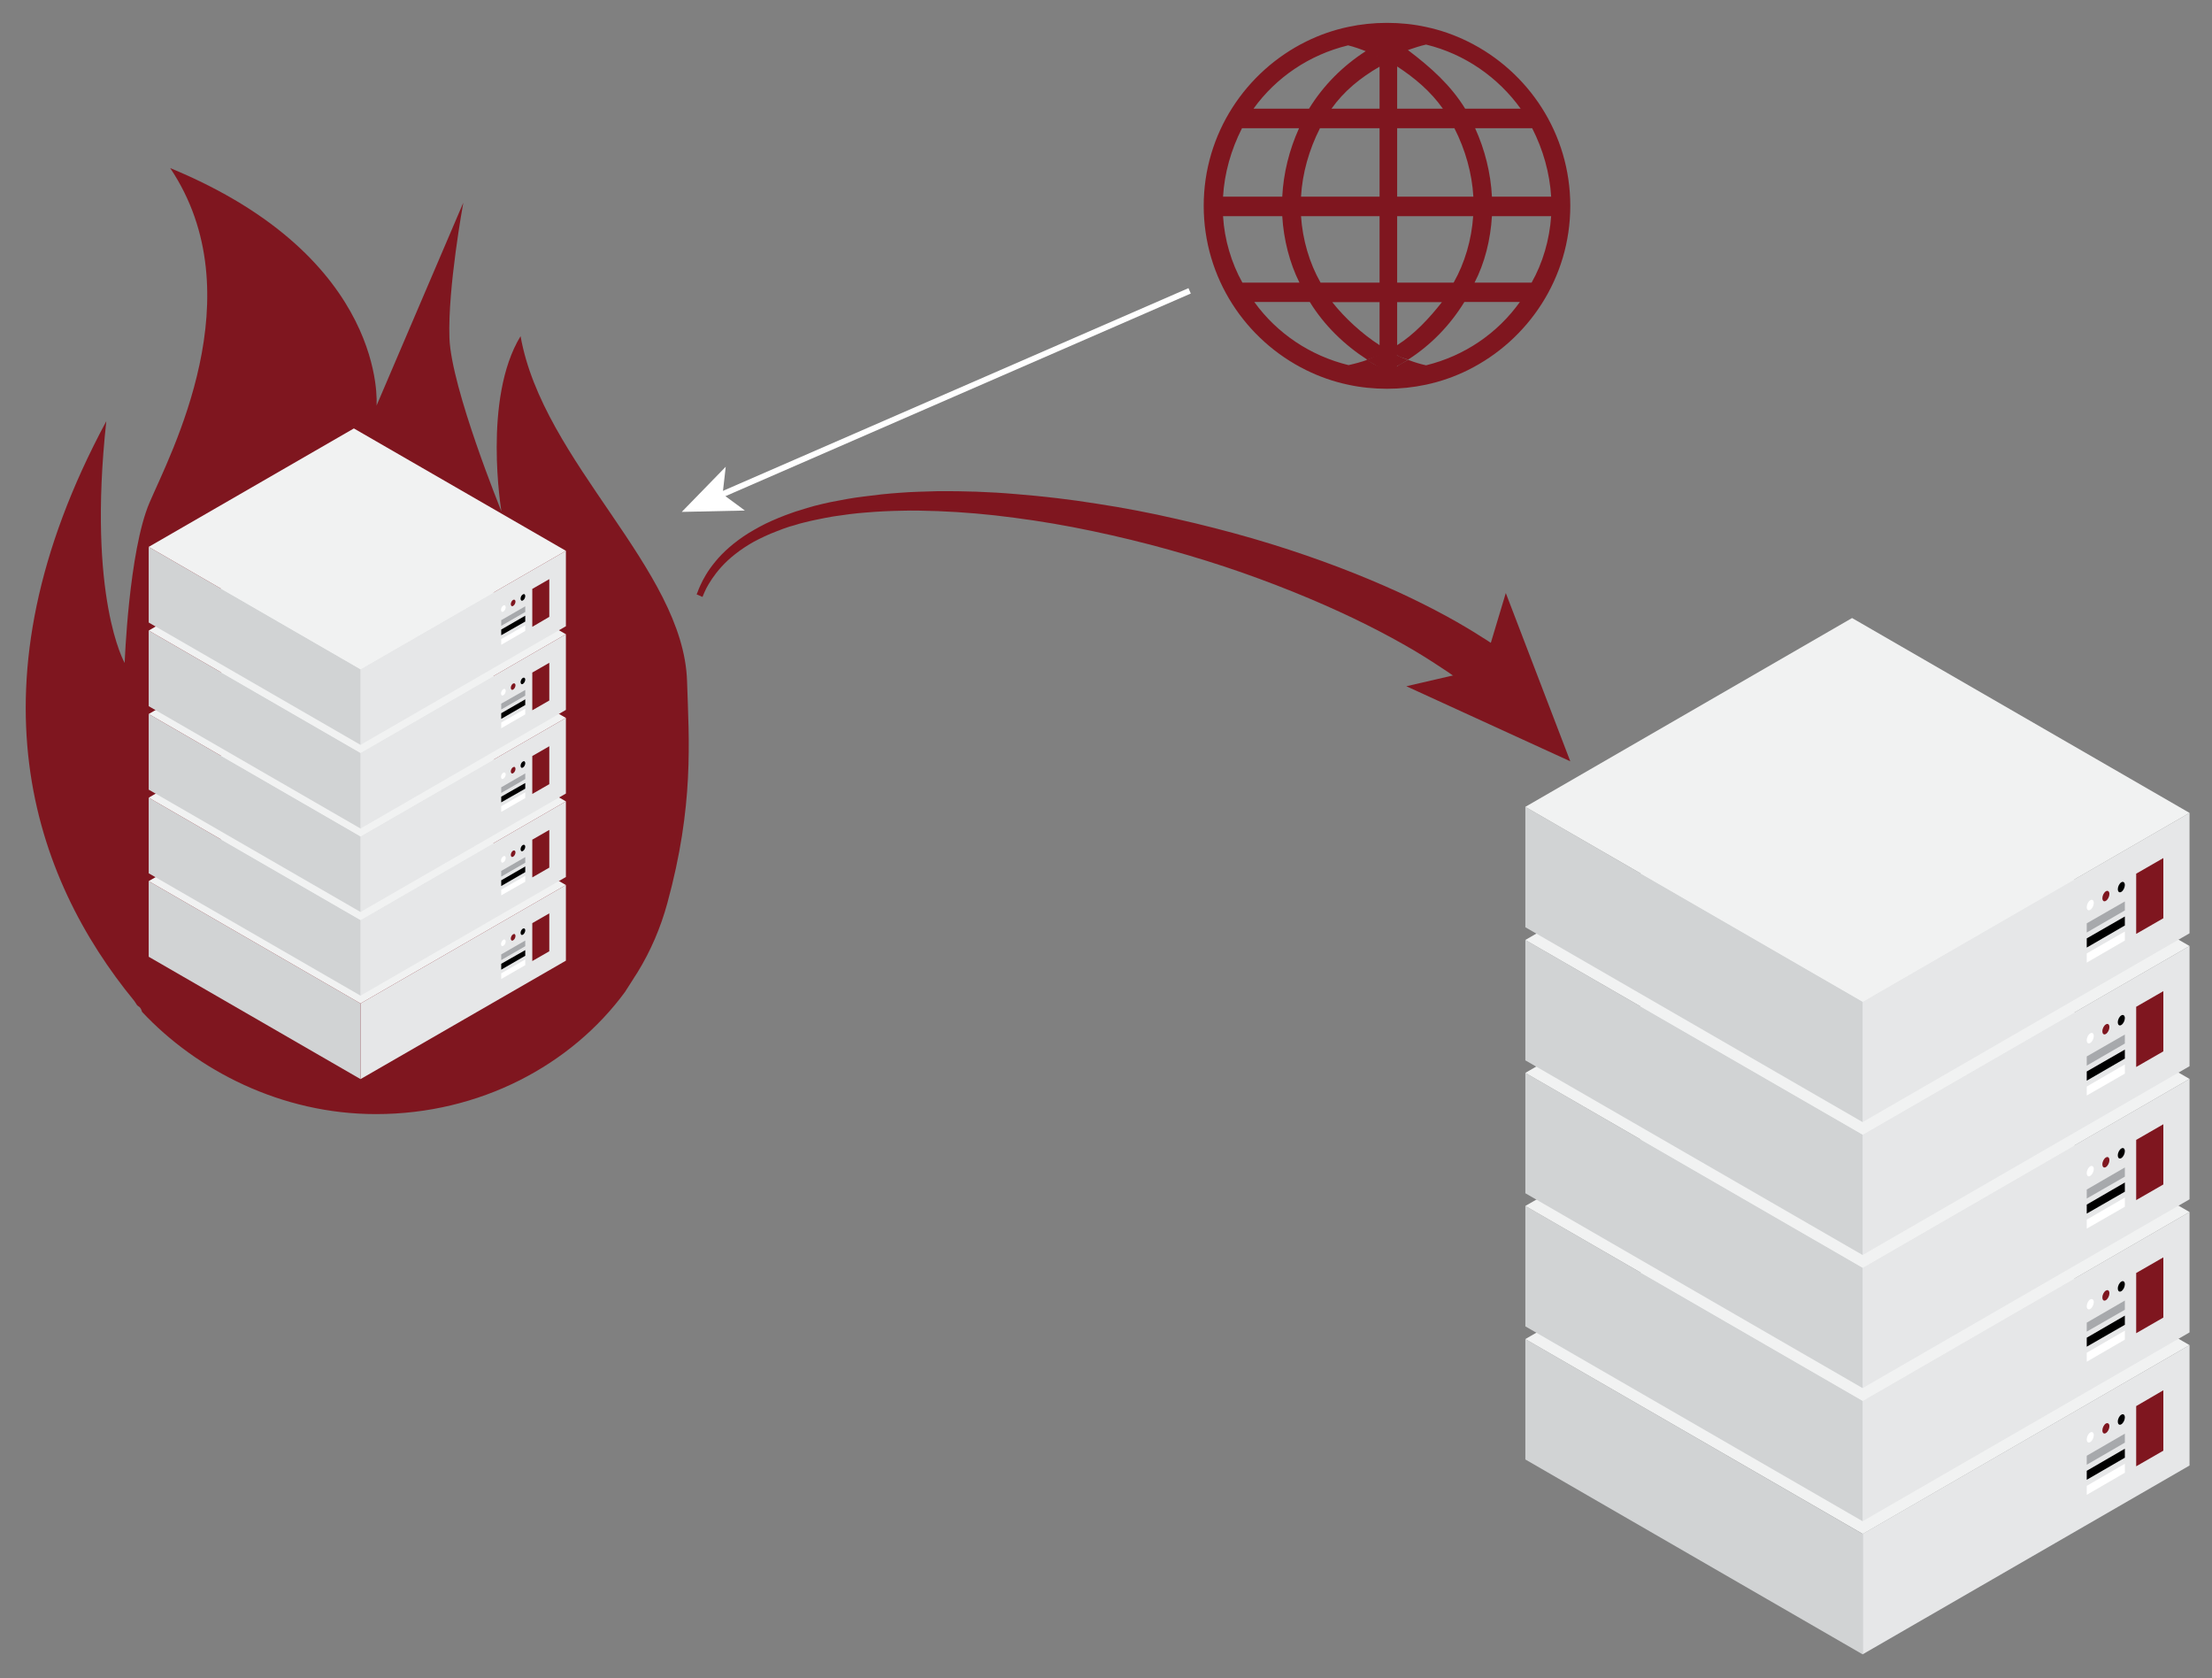 <?xml version="1.0" encoding="utf-8"?>
<!-- Generator: Adobe Illustrator 20.0.0, SVG Export Plug-In . SVG Version: 6.00 Build 0)  -->
<!DOCTYPE svg PUBLIC "-//W3C//DTD SVG 1.1//EN" "http://www.w3.org/Graphics/SVG/1.1/DTD/svg11.dtd">
<svg version="1.1" id="Layer_1" xmlns="http://www.w3.org/2000/svg" xmlns:xlink="http://www.w3.org/1999/xlink" x="0px" y="0px"
	 viewBox="0 0 1132 858.6" style="enable-background:new 0 0 1132 858.6;" xml:space="preserve">
<rect x="0" y="0" width="1132" height="858.6" fill="#808080" stroke="none"/>
<style type="text/css">
	.st0{fill:#C82027;}
	.st1{fill:#D1D3D4;}
	.st2{fill:#7F161F;}
	.st3{fill:none;stroke:#FFFFFF;stroke-width:3;stroke-miterlimit:10;}
	.st4{fill:#FFFFFF;}
	.st5{fill:#2B2B2B;}
	.st6{fill:none;stroke:#000000;stroke-width:3;stroke-miterlimit:10;}
	.st7{fill:#E6E7E8;}
	.st8{fill:#A7A9AC;}
	.st9{fill:#F1F2F2;}
	.st10{fill:#414042;}
	.st11{fill:#58595B;}
	.st12{fill:#3F3F41;stroke:#3F3F41;stroke-width:0.308;stroke-miterlimit:10;}
	.st13{fill:#58585A;stroke:#58585A;stroke-width:0.308;stroke-miterlimit:10;}
	.st14{fill:#58585A;}
	.st15{fill:none;stroke:#58585A;stroke-width:0.616;stroke-miterlimit:10;}
	.st16{fill:#FFFFFF;stroke:#3F3F41;stroke-width:0.308;stroke-miterlimit:10;}
	.st17{fill:#3F3F41;}
	.st18{fill:#6D6E71;}
	.st19{fill:#212121;}
	.st20{fill:#DDDDDD;}
	.st21{fill:#B7B7B7;}
	.st22{fill:#F04A4A;}
	.st23{fill:#FDB523;}
	.st24{fill:#4AB749;}
	.st25{fill:#CCCCCB;}
	.st26{fill:#636464;}
	.st27{fill:none;stroke:#7F161F;stroke-width:3;stroke-miterlimit:10;}
	.st28{fill:none;}
</style>
<path class="st2" d="M323.5,501.8c0.3-0.5,0.7-1.1,1-1.6c0.6-0.9,1.2-1.9,1.8-2.8c6.7-10.9,11.8-22.8,15.2-35.3
	c13.7-50,11.1-82.9,10.1-113.6c-1.8-57.7-73.7-111.8-85.2-176.5c-19.5,31.9-9.8,89.6-9.8,89.6s-25.7-63-26.6-88.7s7.1-69.2,7.1-69.2
	l-44.4,103.8c0,0,6.2-75.4-105.6-121.5c43.5,64.8,0,146.4-10.6,171.2s-12.7,82-12.7,82s-19.2-33.2-9.4-123.7
	c-72.7,135.1-37.3,233.8,14.4,296.7c0.4,0.5,0.9,1.5,1.3,2c0.8,1,1.7,0.5,2.6,3.5h0c28.1,30,71.3,52.3,119.7,52.3
	c53.1,0,100-25,127.6-62.7c0,0,0.1-0.2,0.1-0.2C321.3,505.2,322.4,503.5,323.5,501.8z"/>
<g>
	<polygon class="st7" points="289.6,491.5 184.5,552.1 184.5,513.4 289.6,452.8 	"/>
	<polygon class="st2" points="281.1,486.7 272.4,491.7 272.4,472.3 281.1,467.3 	"/>
	<polygon class="st8" points="256.5,491.2 268.8,484.1 268.8,481.2 256.5,488.3 	"/>
	<polygon points="256.5,496.1 268.8,489 268.8,486.1 256.5,493.1 	"/>
	<polygon class="st4" points="256.5,500.9 268.8,493.8 268.8,490.9 256.5,498 	"/>
	<path class="st4" d="M258.8,481.7c0,0.8-0.5,1.8-1.2,2.2s-1.2,0-1.2-0.9c0-0.8,0.5-1.8,1.2-2.2S258.8,480.9,258.8,481.7z"/>
	<path class="st2" d="M263.8,478.9c0,0.8-0.5,1.8-1.2,2.2c-0.6,0.4-1.2,0-1.2-0.9c0-0.8,0.5-1.8,1.2-2.2
		C263.3,477.6,263.8,478,263.8,478.9z"/>
	<path d="M268.8,476c0,0.8-0.5,1.8-1.2,2.2c-0.6,0.4-1.2,0-1.2-0.9c0-0.8,0.5-1.8,1.2-2.2C268.3,474.8,268.8,475.1,268.8,476z"/>
	<polygon class="st1" points="184.5,552.1 76.1,489.5 76.1,450.8 184.5,513.4 	"/>
	<polygon class="st9" points="184.5,513.4 76.1,450.8 181.1,390.2 289.6,452.8 	"/>
	<polygon class="st7" points="289.6,448.7 184.5,509.4 184.5,470.7 289.6,410 	"/>
	<polygon class="st2" points="281.1,443.9 272.4,448.9 272.4,429.6 281.1,424.6 	"/>
	<polygon class="st8" points="256.5,448.5 268.8,441.4 268.8,438.5 256.5,445.6 	"/>
	<polygon points="256.5,453.3 268.8,446.2 268.8,443.3 256.5,450.4 	"/>
	<polygon class="st4" points="256.5,458.1 268.8,451.1 268.8,448.1 256.5,455.2 	"/>
	<path class="st4" d="M258.8,439c0,0.8-0.5,1.8-1.2,2.2s-1.2,0-1.2-0.9s0.5-1.8,1.2-2.2S258.8,438.1,258.8,439z"/>
	<path class="st2" d="M263.8,436.1c0,0.8-0.5,1.8-1.2,2.2c-0.6,0.4-1.2,0-1.2-0.9c0-0.8,0.5-1.8,1.2-2.2
		C263.3,434.9,263.8,435.3,263.8,436.1z"/>
	<path d="M268.8,433.2c0,0.8-0.5,1.8-1.2,2.2c-0.6,0.4-1.2,0-1.2-0.9s0.5-1.8,1.2-2.2C268.3,432,268.8,432.4,268.8,433.2z"/>
	<polygon class="st1" points="184.5,509.4 76.1,446.8 76.1,408.1 184.5,470.7 	"/>
	<polygon class="st9" points="184.5,470.7 76.1,408.1 181.1,347.4 289.6,410 	"/>
	<polygon class="st7" points="289.6,406 184.5,466.6 184.5,427.9 289.6,367.3 	"/>
	<polygon class="st2" points="281.1,401.2 272.4,406.2 272.4,386.8 281.1,381.8 	"/>
	<polygon class="st8" points="256.5,405.7 268.8,398.6 268.8,395.7 256.5,402.8 	"/>
	<polygon points="256.5,410.5 268.8,403.5 268.8,400.6 256.5,407.6 	"/>
	<polygon class="st4" points="256.5,415.4 268.8,408.3 268.8,405.4 256.5,412.5 	"/>
	<path class="st4" d="M258.8,396.2c0,0.8-0.5,1.8-1.2,2.2c-0.6,0.4-1.2,0-1.2-0.9c0-0.8,0.5-1.8,1.2-2.2
		C258.3,395,258.8,395.4,258.8,396.2z"/>
	<path class="st2" d="M263.8,393.4c0,0.8-0.5,1.8-1.2,2.2c-0.6,0.4-1.2,0-1.2-0.9s0.5-1.8,1.2-2.2
		C263.3,392.1,263.8,392.5,263.8,393.4z"/>
	<path d="M268.8,390.5c0,0.8-0.5,1.8-1.2,2.2c-0.6,0.4-1.2,0-1.2-0.9c0-0.8,0.5-1.8,1.2-2.2C268.3,389.2,268.8,389.6,268.8,390.5z"
		/>
	<polygon class="st1" points="184.5,466.6 76.1,404 76.1,365.3 184.5,427.9 	"/>
	<polygon class="st9" points="184.5,427.9 76.1,365.3 181.1,304.7 289.6,367.3 	"/>
	<polygon class="st7" points="289.6,363.2 184.5,423.9 184.5,385.2 289.6,324.5 	"/>
	<polygon class="st2" points="281.1,358.4 272.4,363.4 272.4,344.1 281.1,339.1 	"/>
	<polygon class="st8" points="256.5,363 268.8,355.9 268.8,353 256.5,360 	"/>
	<polygon points="256.5,367.8 268.8,360.7 268.8,357.8 256.5,364.9 	"/>
	<polygon class="st4" points="256.5,372.6 268.8,365.5 268.8,362.6 256.5,369.7 	"/>
	<path class="st4" d="M258.8,353.5c0,0.8-0.5,1.8-1.2,2.2s-1.2,0-1.2-0.9c0-0.8,0.5-1.8,1.2-2.2S258.8,352.6,258.8,353.5z"/>
	<path class="st2" d="M263.8,350.6c0,0.8-0.5,1.8-1.2,2.2c-0.6,0.4-1.2,0-1.2-0.9c0-0.8,0.5-1.8,1.2-2.2
		C263.3,349.4,263.8,349.8,263.8,350.6z"/>
	<path d="M268.8,347.7c0,0.8-0.5,1.8-1.2,2.2c-0.6,0.4-1.2,0-1.2-0.9c0-0.8,0.5-1.8,1.2-2.2C268.3,346.5,268.8,346.9,268.8,347.7z"
		/>
	<polygon class="st1" points="184.5,423.9 76.1,361.3 76.1,322.6 184.5,385.2 	"/>
	<polygon class="st9" points="184.5,385.2 76.1,322.6 181.1,261.9 289.6,324.5 	"/>
	<polygon class="st7" points="289.6,320.4 184.5,381.1 184.5,342.4 289.6,281.8 	"/>
	<polygon class="st2" points="281.1,315.6 272.4,320.7 272.4,301.3 281.1,296.3 	"/>
	<polygon class="st8" points="256.5,320.2 268.8,313.1 268.8,310.2 256.5,317.3 	"/>
	<polygon points="256.5,325 268.8,318 268.8,315 256.5,322.1 	"/>
	<polygon class="st4" points="256.5,329.9 268.8,322.8 268.8,319.9 256.5,327 	"/>
	<path class="st4" d="M258.8,310.7c0,0.8-0.5,1.8-1.2,2.2s-1.2,0-1.2-0.9s0.5-1.8,1.2-2.2S258.8,309.9,258.8,310.7z"/>
	<path class="st2" d="M263.8,307.8c0,0.8-0.5,1.8-1.2,2.2c-0.6,0.4-1.2,0-1.2-0.9c0-0.8,0.5-1.8,1.2-2.2
		C263.3,306.6,263.8,307,263.8,307.8z"/>
	<path d="M268.8,305c0,0.8-0.5,1.8-1.2,2.2c-0.6,0.4-1.2,0-1.2-0.9s0.5-1.8,1.2-2.2C268.3,303.7,268.8,304.1,268.8,305z"/>
	<polygon class="st1" points="184.5,381.1 76.1,318.5 76.1,279.8 184.5,342.4 	"/>
	<polygon class="st9" points="184.5,342.4 76.1,279.8 181.1,219.2 289.6,281.8 	"/>
</g>
<g>
	<polygon class="st7" points="1120.5,749.8 953.2,846.4 953.2,784.8 1120.5,688.2 	"/>
	<polygon class="st2" points="1107.1,742.2 1093.2,750.2 1093.2,719.4 1107.1,711.3 	"/>
	<polygon class="st8" points="1067.9,749.4 1087.4,738.1 1087.4,733.5 1067.9,744.8 	"/>
	<polygon points="1067.9,757.1 1087.4,745.8 1087.4,741.2 1067.9,752.5 	"/>
	<polygon class="st4" points="1067.9,764.8 1087.4,753.5 1087.4,748.9 1067.9,760.2 	"/>
	<path class="st4" d="M1071.5,734.3c0,1.3-0.8,2.9-1.8,3.5c-1,0.6-1.8,0-1.8-1.4c0-1.3,0.8-2.9,1.8-3.5
		C1070.7,732.3,1071.5,733,1071.5,734.3z"/>
	<path class="st2" d="M1079.5,729.7c0,1.3-0.8,2.9-1.8,3.5s-1.8,0-1.8-1.4c0-1.3,0.8-2.9,1.8-3.5
		C1078.7,727.8,1079.5,728.4,1079.5,729.7z"/>
	<path d="M1087.4,725.2c0,1.3-0.8,2.9-1.8,3.5s-1.8,0-1.8-1.4s0.8-2.9,1.8-3.5C1086.6,723.2,1087.4,723.8,1087.4,725.2z"/>
	<polygon class="st1" points="953.2,846.4 780.6,746.7 780.6,685.1 953.2,784.8 	"/>
	<polygon class="st9" points="953.3,784.8 780.6,685.1 947.8,588.5 1120.5,688.2 	"/>
	<polygon class="st7" points="1120.5,681.7 953.2,778.3 953.2,716.7 1120.5,620.1 	"/>
	<polygon class="st2" points="1107.1,674.1 1093.2,682.1 1093.2,651.3 1107.1,643.3 	"/>
	<polygon class="st8" points="1067.9,681.3 1087.4,670.1 1087.4,665.4 1067.9,676.7 	"/>
	<polygon points="1067.9,689 1087.4,677.8 1087.4,673.1 1067.9,684.4 	"/>
	<polygon class="st4" points="1067.9,696.7 1087.4,685.4 1087.4,680.8 1067.9,692.1 	"/>
	<path class="st4" d="M1071.5,666.2c0,1.3-0.8,2.9-1.8,3.5c-1,0.6-1.8,0-1.8-1.4c0-1.3,0.8-2.9,1.8-3.5
		C1070.7,664.3,1071.5,664.9,1071.5,666.2z"/>
	<path class="st2" d="M1079.5,661.7c0,1.3-0.8,2.9-1.8,3.5s-1.8,0-1.8-1.4s0.8-2.9,1.8-3.5C1078.7,659.7,1079.5,660.3,1079.5,661.7z
		"/>
	<path d="M1087.4,657.1c0,1.3-0.8,2.9-1.8,3.5c-1,0.6-1.8,0-1.8-1.4s0.8-2.9,1.8-3.5C1086.6,655.1,1087.4,655.7,1087.4,657.1z"/>
	<polygon class="st1" points="953.2,778.3 780.6,678.6 780.6,617 953.2,716.7 	"/>
	<polygon class="st9" points="953.3,716.7 780.6,617 947.8,520.4 1120.5,620.1 	"/>
	<polygon class="st7" points="1120.5,613.6 953.2,710.2 953.2,648.6 1120.5,552 	"/>
	<polygon class="st2" points="1107.1,606 1093.2,614 1093.2,583.2 1107.1,575.2 	"/>
	<polygon class="st8" points="1067.9,613.2 1087.4,602 1087.4,597.3 1067.9,608.6 	"/>
	<polygon points="1067.9,620.9 1087.4,609.7 1087.4,605 1067.9,616.3 	"/>
	<polygon class="st4" points="1067.9,628.6 1087.4,617.4 1087.4,612.7 1067.9,624 	"/>
	<path class="st4" d="M1071.5,598.1c0,1.3-0.8,2.9-1.8,3.5c-1,0.6-1.8,0-1.8-1.4s0.8-2.9,1.8-3.5
		C1070.7,596.2,1071.5,596.8,1071.5,598.1z"/>
	<path class="st2" d="M1079.5,593.6c0,1.3-0.8,2.9-1.8,3.5c-1,0.6-1.8,0-1.8-1.4s0.8-2.9,1.8-3.5
		C1078.7,591.6,1079.5,592.2,1079.5,593.6z"/>
	<path d="M1087.4,589c0,1.3-0.8,2.9-1.8,3.5c-1,0.6-1.8,0-1.8-1.4s0.8-2.9,1.8-3.5C1086.6,587,1087.4,587.6,1087.4,589z"/>
	<polygon class="st1" points="953.2,710.2 780.6,610.5 780.6,548.9 953.2,648.6 	"/>
	<polygon class="st9" points="953.3,648.6 780.6,548.9 947.8,452.4 1120.5,552 	"/>
	<polygon class="st7" points="1120.5,545.5 953.2,642.1 953.2,580.5 1120.5,484 	"/>
	<polygon class="st2" points="1107.1,537.9 1093.2,545.9 1093.2,515.1 1107.1,507.1 	"/>
	<polygon class="st8" points="1067.9,545.2 1087.4,533.9 1087.4,529.3 1067.9,540.5 	"/>
	<polygon points="1067.9,552.9 1087.4,541.6 1087.4,537 1067.9,548.2 	"/>
	<polygon class="st4" points="1067.9,560.5 1087.4,549.3 1087.4,544.6 1067.9,555.9 	"/>
	<path class="st4" d="M1071.5,530.1c0,1.3-0.8,2.9-1.8,3.5c-1,0.6-1.8,0-1.8-1.4s0.8-2.9,1.8-3.5
		C1070.7,528.1,1071.5,528.7,1071.5,530.1z"/>
	<path class="st2" d="M1079.5,525.5c0,1.3-0.8,2.9-1.8,3.5c-1,0.6-1.8,0-1.8-1.4s0.8-2.9,1.8-3.5
		C1078.7,523.5,1079.5,524.1,1079.5,525.5z"/>
	<path d="M1087.4,520.9c0,1.3-0.8,2.9-1.8,3.5c-1,0.6-1.8,0-1.8-1.4s0.8-2.9,1.8-3.5C1086.6,518.9,1087.4,519.6,1087.4,520.9z"/>
	<polygon class="st1" points="953.2,642.1 780.6,542.5 780.6,480.9 953.2,580.5 	"/>
	<polygon class="st9" points="953.3,580.5 780.6,480.9 947.8,384.3 1120.5,484 	"/>
	<polygon class="st7" points="1120.5,477.5 953.2,574.1 953.2,512.5 1120.5,415.9 	"/>
	<polygon class="st2" points="1107.1,469.8 1093.2,477.8 1093.2,447 1107.1,439 	"/>
	<polygon class="st8" points="1067.9,477.1 1087.4,465.8 1087.4,461.2 1067.9,472.4 	"/>
	<polygon points="1067.9,484.8 1087.4,473.5 1087.4,468.9 1067.9,480.1 	"/>
	<polygon class="st4" points="1067.9,492.5 1087.4,481.2 1087.4,476.6 1067.9,487.8 	"/>
	<path class="st4" d="M1071.5,462c0,1.3-0.8,2.9-1.8,3.5c-1,0.6-1.8,0-1.8-1.4c0-1.3,0.8-2.9,1.8-3.5
		C1070.7,460,1071.5,460.6,1071.5,462z"/>
	<path class="st2" d="M1079.5,457.4c0,1.3-0.8,2.9-1.8,3.5c-1,0.6-1.8,0-1.8-1.4c0-1.3,0.8-2.9,1.8-3.5S1079.5,456.1,1079.5,457.4z"
		/>
	<path d="M1087.4,452.8c0,1.3-0.8,2.9-1.8,3.5c-1,0.6-1.8,0-1.8-1.4c0-1.3,0.8-2.9,1.8-3.5S1087.4,451.5,1087.4,452.8z"/>
	<polygon class="st1" points="953.2,574.1 780.6,474.4 780.6,412.8 953.2,512.5 	"/>
	<polygon class="st9" points="953.3,512.5 780.6,412.8 947.8,316.2 1120.5,415.9 	"/>
</g>
<g>
	<path class="st28" d="M754.1,105.3c0-32-17.9-59.8-44.2-74.1c-26.3,14.2-44.2,42.1-44.2,74.1s17.9,59.8,44.2,74.1
		C736.2,165.1,754.1,137.2,754.1,105.3z"/>
	<path class="st28" d="M794,105.3c0-39.5-27.4-72.8-64.2-81.7c-3.2,0.8-6.3,1.7-9.3,2.9c25.9,16.7,43.2,45.8,43.2,78.9
		s-17.2,62.2-43.2,78.9c3,1.1,6.1,2.1,9.3,2.9C766.6,178,794,144.8,794,105.3z"/>
	<path class="st28" d="M656.1,105.3c0-33.1,17.2-62.2,43.2-78.9c-3-1.1-6.1-2.1-9.3-2.9c-36.8,9-64.2,42.2-64.2,81.7
		s27.4,72.8,64.2,81.7c3.2-0.8,6.3-1.7,9.3-2.9C673.3,167.5,656.1,138.4,656.1,105.3z"/>
	<path class="st2" d="M709.9,179.3c-3.4,1.8-7,3.5-10.6,4.8c3,1.9,6.1,3.7,9.3,5.2c0.4,0,0.9,0,1.3,0c0.4,0,0.9,0,1.3,0
		c3.2-1.6,6.3-3.3,9.3-5.2C716.8,182.8,713.3,181.2,709.9,179.3z"/>
	<path class="st4" d="M711.2,21.2c-0.4-0.2-0.9-0.4-1.3-0.6c-0.4,0.2-0.9,0.4-1.3,0.6c0.4,0,0.9,0,1.3,0
		C710.3,21.2,710.8,21.2,711.2,21.2z"/>
	<path class="st4" d="M708.5,189.4c0.4,0.2,0.9,0.4,1.3,0.6c0.4-0.2,0.9-0.4,1.3-0.6c-0.4,0-0.9,0-1.3,0
		C709.4,189.4,709,189.4,708.5,189.4z"/>
	<path class="st2" d="M751.1,21.2c-6.7-3.3-13.8-5.8-21.3-7.4c-6.4-1.4-13.1-2.1-20-2.1c-6.8,0-13.5,0.7-20,2.1
		c-7.5,1.6-14.6,4.1-21.3,7.4c-31,15.3-52.5,47.2-52.5,84.1s21.4,68.8,52.5,84.1c6.7,3.3,13.8,5.8,21.3,7.4c6.4,1.4,13.1,2.1,20,2.1
		c6.8,0,13.5-0.7,20-2.1c7.5-1.6,14.6-4.1,21.3-7.4c31-15.3,52.5-47.2,52.5-84.1S782.2,36.5,751.1,21.2z M715,154.6h22.9
		c-6.3,8-13.9,16.3-22.9,22V154.6z M715,144.6v-34h38.9c-0.8,12-4.3,24-10,34H715z M625.9,110.6h30.3c0.7,12,3.8,24,8.8,34h-29.2
		C630.2,134.6,626.6,122.6,625.9,110.6z M706,55.6h-24.6c6.4-9,14.6-15.7,24.6-21.5V55.6z M706,65.6v35h-40.2c0.7-12,4.1-24,9.7-35
		H706z M715,65.6h29.3c5.6,11,9,23,9.7,35h-39V65.6z M656.2,100.6h-30.3c0.7-12,4.1-24,9.7-35h29.2
		C659.8,76.6,656.8,88.6,656.2,100.6z M665.8,110.6H706v34h-30.2C670.1,134.6,666.6,122.6,665.8,110.6z M763.5,110.6h30.3
		c-0.8,12-4.3,24-10,34h-29.2C759.8,134.6,762.8,122.6,763.5,110.6z M763.5,100.6c-0.6-12-3.6-24-8.6-35h29.2c5.6,11,9,23,9.7,35
		H763.5z M720.5,25.6c3-1,6.1-2.1,9.3-2.8c19.8,4.8,36.9,16.8,48.4,32.8h-28.4C742.4,43.6,732.4,34.6,720.5,25.6
		C720.5,25.6,720.5,25.6,720.5,25.6z M738.4,55.6H715V34C724,39.9,732,46.6,738.4,55.6z M705.1,28.9L705.1,28.9
		c-0.1,0-0.2-0.1-0.3-0.1C704.9,28.8,705,28.8,705.1,28.9z M689.9,23.2c3.2,0.8,6.3,1.9,9.3,3.1c0.9,0.3,1.7,0.8,2.6,1.1
		c-0.9-0.4-1.7-1-2.6-1.4c-11.9,7.6-21.9,17.6-29.3,29.6h-28.4C653,39.6,670.1,28,689.9,23.2z M706,187.6c-3-1.1-4.4-2.2-6.3-3.5
		c-3,1.1-6.4,2-9.6,2.7c-19.6-4.8-36.7-16.3-48.2-32.3h28.4c7.4,12,17.7,22,29.4,29.5c2-0.7,4.3-1.4,6.3-2.3V187.6z M681.8,154.6
		H706v22C697,170.8,688.1,162.6,681.8,154.6z M714.7,189.3L714.7,189.3C714.7,189.3,714.7,189.3,714.7,189.3
		C714.7,189.3,714.7,189.3,714.7,189.3z M729.8,186.9c-0.7,0.2-1.4,0.4-2.2,0.6C728.4,187.3,729.1,187.2,729.8,186.9
		c-3.2-0.7-6.1-1.6-9.2-2.8c-1.9,1.2-4.7,2.4-5.7,3.5v-5.9c1,0.9,3.7,1.6,5.7,2.3c11.7-7.5,21.4-17.5,28.8-29.5h28.4
		C766.3,170.6,749.4,182.1,729.8,186.9z"/>
</g>
<g>
	<g>
		<line class="st3" x1="608.8" y1="148.8" x2="368.3" y2="253.5"/>
		<g>
			<polygon class="st4" points="348.9,261.9 371.4,238.8 369.8,252.8 381.2,261.2 			"/>
		</g>
	</g>
</g>
<g>
	<g>
		<path class="st2" d="M356.5,304.1c0,0,0.2-0.4,0.5-1.2c0.3-0.8,0.7-1.9,1.4-3.4c1.4-3.1,3.7-7.4,7.7-12.2
			c3.9-4.8,9.6-9.9,16.9-14.5c3.7-2.2,7.7-4.5,12.1-6.4c2.2-1,4.5-1.9,6.8-2.8c1.2-0.5,2.4-0.8,3.6-1.3c1.2-0.4,2.4-0.9,3.7-1.2
			c1.3-0.4,2.5-0.8,3.8-1.2c1.3-0.4,2.6-0.7,3.9-1.1c2.6-0.7,5.4-1.3,8.1-1.9c5.5-1.1,11.3-2.2,17.3-2.9c3-0.4,6-0.7,9.1-1.1
			c3.1-0.3,6.2-0.6,9.3-0.8c6.3-0.5,12.7-0.6,19.2-0.8c13.1-0.1,26.5,0.3,40.2,1.5c13.7,1.1,27.5,2.7,41.2,4.9
			c13.7,2.1,27.4,4.7,40.8,7.8c13.4,3,26.5,6.4,39,10c25.1,7.3,48.1,15.8,67.5,24.3c9.7,4.2,18.4,8.5,26.1,12.5
			c7.7,4,14.2,7.8,19.6,11.1c5.3,3.3,9.5,6,12.3,7.9c2.8,1.9,4.3,3,4.3,3l-15.3,20.3c0,0-1.3-1-3.7-2.9c-2.4-1.9-6-4.5-10.8-7.8
			c-4.8-3.2-10.7-7.1-17.6-11.2c-7-4.1-15-8.5-24-13c-18-9-39.8-18.3-63.7-26.7c-12-4.2-24.5-8.1-37.4-11.7
			c-12.9-3.6-26.1-6.8-39.4-9.6c-13.3-2.8-26.7-5.1-39.9-6.8c-13.3-1.8-26.4-2.9-39.1-3.4c-6.3-0.2-12.6-0.4-18.7-0.2
			c-3.1,0-6.1,0.2-9.1,0.3c-3,0.2-5.9,0.3-8.8,0.6c-5.8,0.4-11.4,1.2-16.8,2c-2.7,0.5-5.3,0.9-7.9,1.5c-1.3,0.3-2.6,0.5-3.8,0.8
			c-1.2,0.3-2.5,0.6-3.7,0.9c-1.2,0.3-2.4,0.6-3.6,1c-1.2,0.4-2.4,0.7-3.5,1c-2.3,0.8-4.5,1.5-6.6,2.4c-4.3,1.6-8.2,3.5-11.8,5.4
			c-7.1,4-12.6,8.5-16.5,12.8c-3.9,4.3-6.3,8.3-7.7,10.9c-0.7,1.4-1.2,2.6-1.5,3.3c-0.3,0.8-0.5,1.2-0.5,1.2L356.5,304.1z"/>
		<g>
			<polygon class="st2" points="803.6,389.5 719.7,351.1 759,342 770.6,303.4 			"/>
		</g>
	</g>
</g>
</svg>
